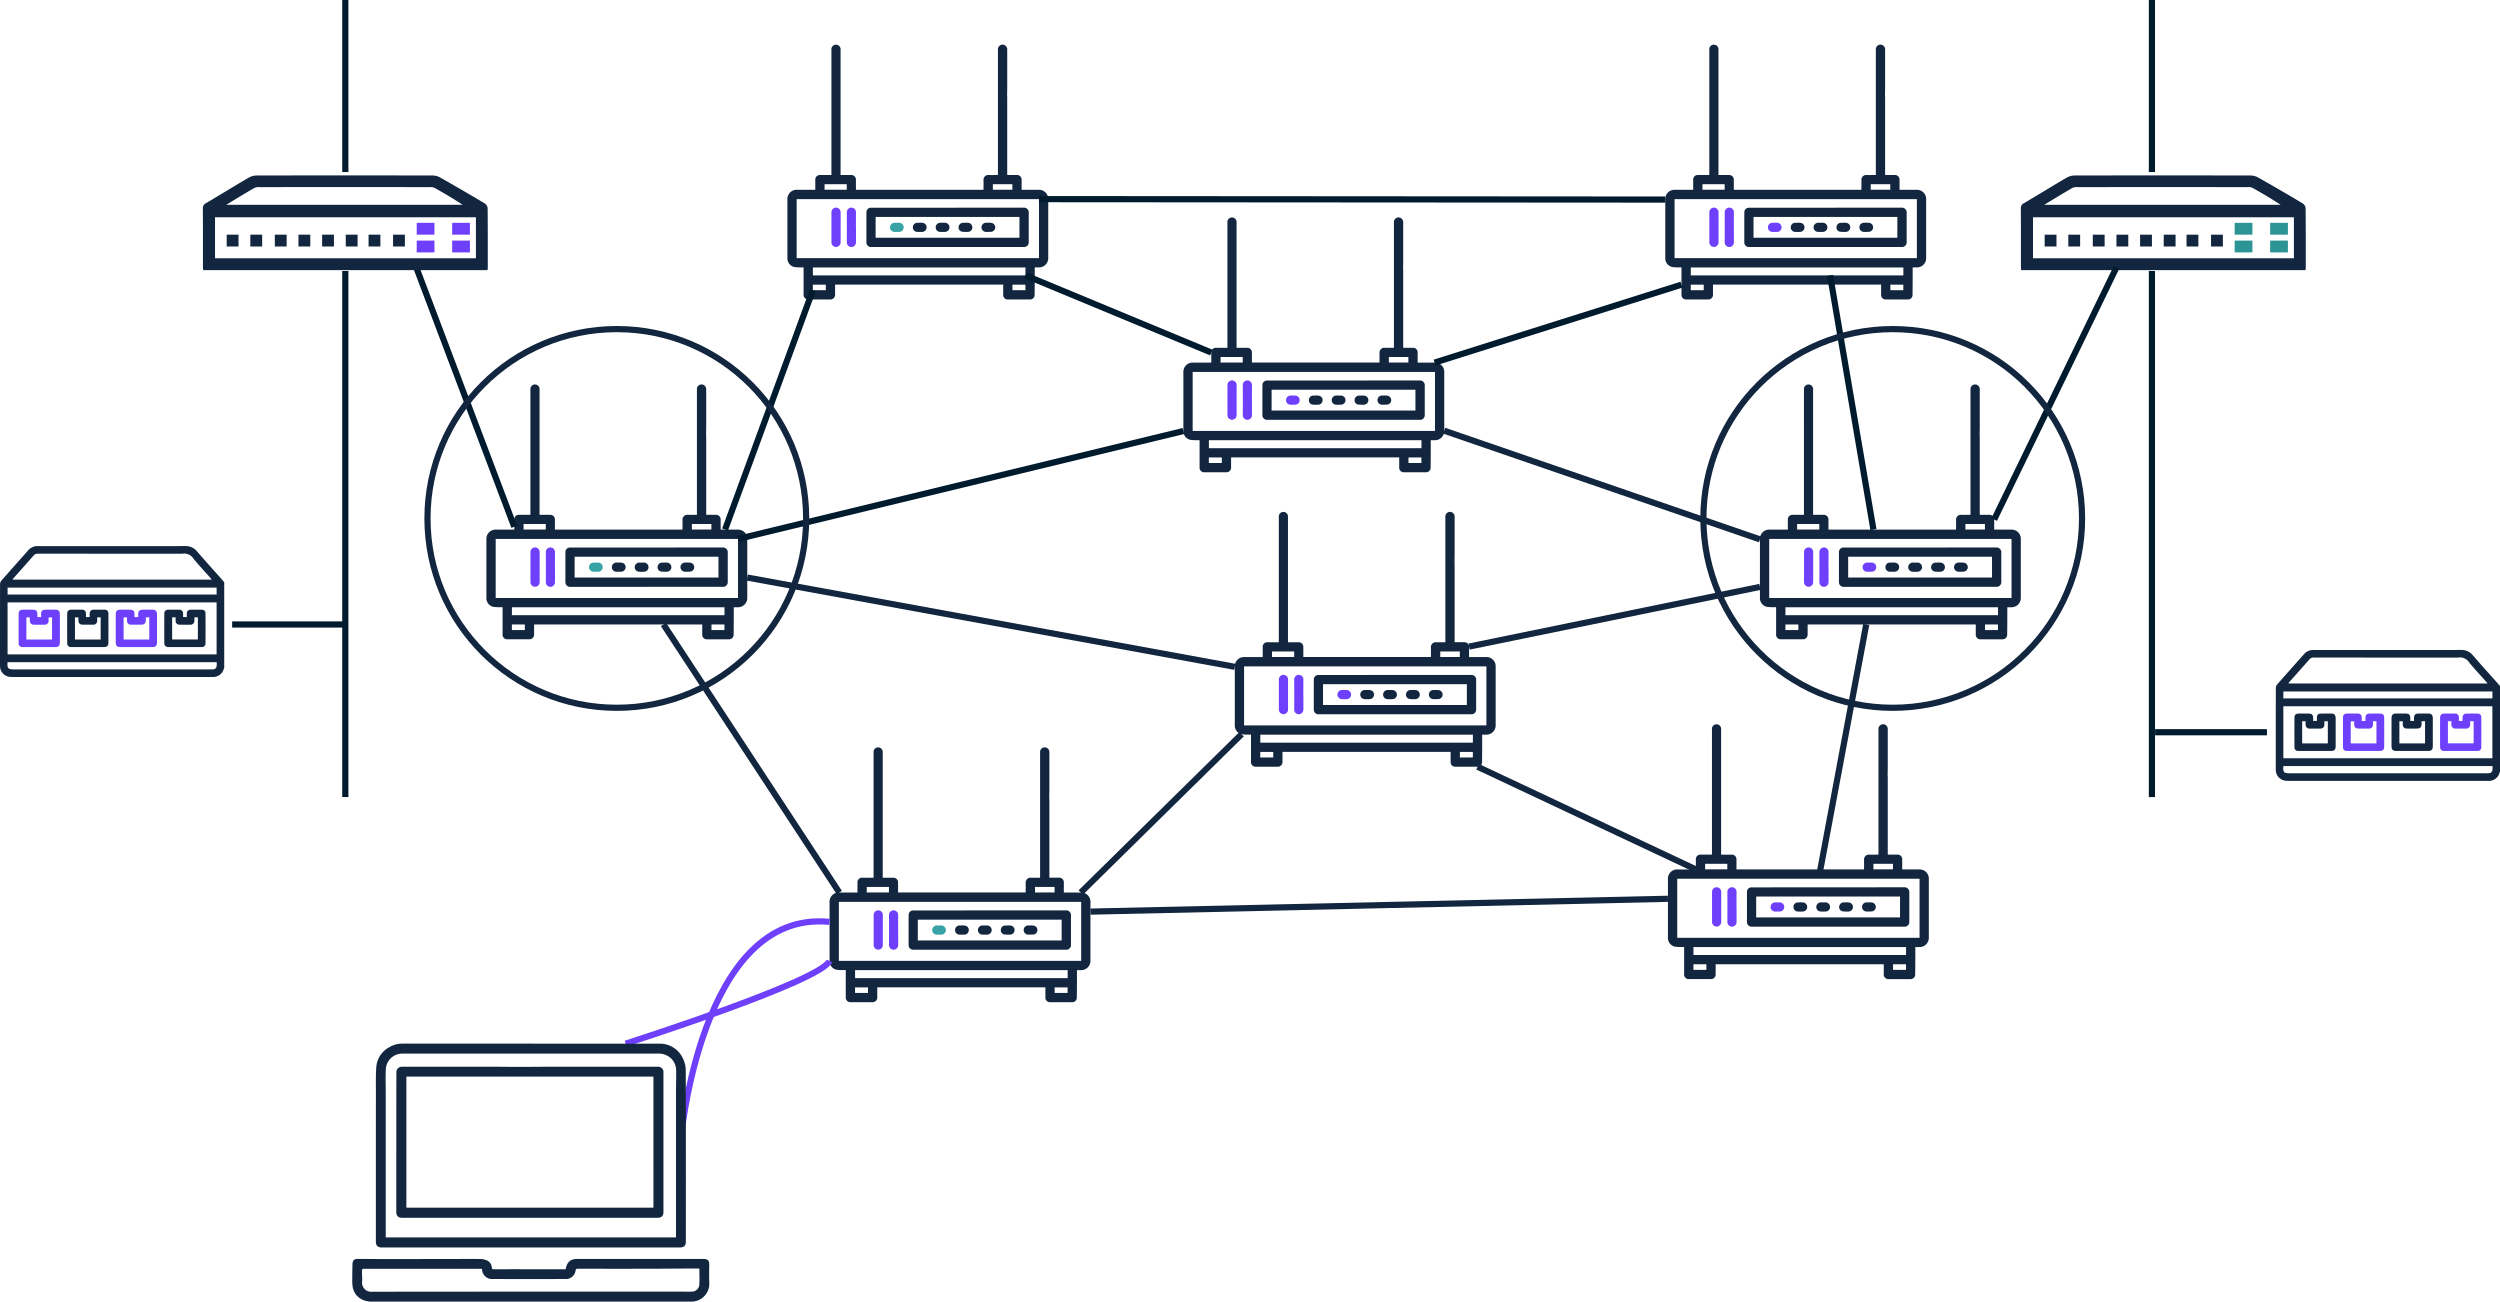 <svg xmlns="http://www.w3.org/2000/svg" width="808.854" height="421.135" viewBox="0 0 808.854 421.135">
  <g id="Grupo_54406" data-name="Grupo 54406" transform="translate(557.967 -912.562)">
    <g id="Group_54360" data-name="Group 54360" transform="translate(-289.576 1154.357)">
      <path id="Path_116867" data-name="Path 116867" d="M-392.816,1039.419h3.107a1.473,1.473,0,0,1,1.539,1.41.714.714,0,0,1,0,.108c.011.977,0,1.953,0,2.933v.343h5.482a2.979,2.979,0,0,1,3.129,2.824,2.581,2.581,0,0,1,0,.294v18.923a2.983,2.983,0,0,1-2.9,3.07c-.057,0-.111,0-.166,0h-1.3v3.806q-.017,2.544-.043,5.088a1.464,1.464,0,0,1-1.445,1.482h-7.2a1.463,1.463,0,0,1-1.519-1.4c0-.046,0-.091,0-.14v-3.27h-54.384c0,.117-.014.219-.014.322v2.873a1.5,1.5,0,0,1-1.391,1.607,1.4,1.4,0,0,1-.217,0h-6.987a1.484,1.484,0,0,1-1.6-1.348,1.6,1.6,0,0,1,0-.234v-8.8h-.805a13.052,13.052,0,0,1-2.236-.123,2.857,2.857,0,0,1-2.2-2.835v-18.977a2.988,2.988,0,0,1,2.8-3.161,3.4,3.4,0,0,1,.346,0h5.882v-3.252a1.47,1.47,0,0,1,1.391-1.542,1.355,1.355,0,0,1,.154,0h3.672V998.832a1.47,1.47,0,0,1,1.356-1.573,1.489,1.489,0,0,1,1.6,1.362l0,.083c.014.377,0,.751,0,1.125v39.6h3.435a1.478,1.478,0,0,1,1.53,1.422.687.687,0,0,1,0,.109v3.243h41.269c0-.105.014-.211.014-.317,0-.917.02-1.833,0-2.752a1.575,1.575,0,0,1,1.422-1.713,1.809,1.809,0,0,1,.277,0c.954.046,1.913,0,2.87,0a.445.445,0,0,0,.1-.023V998.835a1.5,1.5,0,0,1,1.41-1.591,1.547,1.547,0,0,1,.591.083,1.569,1.569,0,0,1,1,1.591v12.05c0,.865-.029,1.73-.037,2.593,0,.277.037.551.037.828v24.719Zm-68.141,26.912h78.4v-19.1h-78.4Zm74.029,3h-68.781v2.575h68.781Zm-65.006-26.926v1.785h7.181v-1.785Zm60.768,0h-6.316v1.785h6.316Zm-64.552,34.3h4.192v-1.8h-4.192Zm68.769-1.8h-4.186v1.8h4.186Z" transform="translate(463.972 -997.242)" fill="#12263f"/>
      <path id="Path_116876" data-name="Path 116876" d="M-428.765,1028.459h-24.6a1.5,1.5,0,0,1-1.6-1.111,1.62,1.62,0,0,1-.046-.437v-8.169c0-.58.009-1.159.02-1.742a1.442,1.442,0,0,1,1.3-1.248l46.466-.029h3.01a1.557,1.557,0,0,1,1.733,1.356,1.56,1.56,0,0,1,0,.383v9.294a1.526,1.526,0,0,1-1.328,1.7,1.551,1.551,0,0,1-.366,0h-24.568Zm23.271-9.734h-46.54v6.73h46.54Z" transform="translate(480.59 -962.974)" fill="#12263f"/>
      <path id="Path_116877" data-name="Path 116877" d="M-454.263,1022.088v4.791a1.515,1.515,0,0,1-1.445,1.579h-.051a1.494,1.494,0,0,1-1.476-1.508l0-.051c0-1.393.017-2.784.017-4.174,0-1.813-.014-3.63-.017-5.443a1.488,1.488,0,0,1,1.4-1.568,1.49,1.49,0,0,1,1.565,1.405,1.765,1.765,0,0,1,0,.177c0,1.2-.014,2.4-.02,3.6v1.182Z" transform="translate(476.472 -962.973)" fill="#6e40fc"/>
      <path id="Path_116878" data-name="Path 116878" d="M-456.007,1022.093v4.82a1.479,1.479,0,0,1-1.445,1.519,1.486,1.486,0,0,1-1.522-1.448h0v-9.734a1.485,1.485,0,0,1,1.43-1.539,1.484,1.484,0,0,1,1.539,1.428v.1C-455.992,1018.858-456.007,1020.475-456.007,1022.093Z" transform="translate(473.244 -962.976)" fill="#6e40fc"/>
      <path id="Path_116880" data-name="Path 116880" d="M-447.5,1017.412a7.267,7.267,0,0,1,1.168.123,1.438,1.438,0,0,1,1.022,1.565,1.465,1.465,0,0,1-1.376,1.311c-.571.023-1.142.026-1.713,0a1.447,1.447,0,0,1-1.348-1.536v0a1.463,1.463,0,0,1,1.419-1.419h.828Z" transform="translate(490.359 -959.82)" fill="#12263f"/>
      <path id="Path_116881" data-name="Path 116881" d="M-442.317,1017.417a7.241,7.241,0,0,1,1.114.089,1.459,1.459,0,0,1,1.091,1.582,1.475,1.475,0,0,1-1.4,1.317,10.977,10.977,0,0,1-1.936-.066,1.389,1.389,0,0,1-1.1-1.607,1.474,1.474,0,0,1,1.428-1.279h.8Z" transform="translate(499.967 -959.81)" fill="#12263f"/>
      <path id="Path_116882" data-name="Path 116882" d="M-450.129,1020.4c-.266,0-.534.011-.8,0a1.487,1.487,0,0,1-1.411-1.559,1.488,1.488,0,0,1,1.482-1.41h1.448a1.483,1.483,0,0,1,1.488,1.479,1.485,1.485,0,0,1-1.41,1.488c-.266.014-.537,0-.8,0Z" transform="translate(485.558 -959.794)" fill="#37a3a5"/>
      <path id="Path_116883" data-name="Path 116883" d="M-444.914,1017.427h.74a1.485,1.485,0,0,1,1.473,1.4,1.467,1.467,0,0,1-1.319,1.545,12.6,12.6,0,0,1-1.859,0,1.454,1.454,0,0,1-1.279-1.519,1.484,1.484,0,0,1,1.419-1.428h.828Z" transform="translate(495.163 -959.792)" fill="#12263f"/>
      <path id="Path_116884" data-name="Path 116884" d="M-439.762,1017.417a7.67,7.67,0,0,1,1.142.091,1.474,1.474,0,0,1,1.091,1.428,1.459,1.459,0,0,1-1.393,1.442c-.534.023-1.059.037-1.588.026a1.485,1.485,0,0,1-1.465-1.5,1.485,1.485,0,0,1,1.5-1.465h.714Z" transform="translate(504.785 -959.81)" fill="#12263f"/>
    </g>
    <g id="Group_54360-2" data-name="Group 54360" transform="translate(-158.471 1078.173)">
      <path id="Path_116867-2" data-name="Path 116867" d="M-346.9,1012.737h3.107a1.479,1.479,0,0,1,1.539,1.411v.109c.011.976,0,1.953,0,2.932v.342h5.479a2.983,2.983,0,0,1,3.132,2.824c0,.1,0,.2,0,.294v18.922a2.985,2.985,0,0,1-2.9,3.07,1.45,1.45,0,0,1-.163,0h-1.3v3.806q-.013,2.544-.04,5.088a1.466,1.466,0,0,1-1.445,1.482H-346.7a1.459,1.459,0,0,1-1.516-1.4,1.091,1.091,0,0,1,0-.137v-3.272H-402.6c0,.117-.014.22-.014.323v2.873a1.507,1.507,0,0,1-1.393,1.608,1.335,1.335,0,0,1-.214,0h-6.987a1.48,1.48,0,0,1-1.6-1.348,1.617,1.617,0,0,1,0-.234v-8.8h-.805a12.981,12.981,0,0,1-2.233-.123,2.858,2.858,0,0,1-2.2-2.836v-18.977a2.987,2.987,0,0,1,2.8-3.161c.114-.006.231-.006.346,0h5.882v-3.252a1.473,1.473,0,0,1,1.39-1.542,1.415,1.415,0,0,1,.154,0h3.672V972.151a1.468,1.468,0,0,1,1.356-1.573,1.486,1.486,0,0,1,1.6,1.362l.006.083c.011.377,0,.751,0,1.125v39.6h3.435a1.48,1.48,0,0,1,1.531,1.425.656.656,0,0,1,0,.106v3.244h41.269c0-.106.014-.211.014-.317,0-.917.02-1.833,0-2.753a1.575,1.575,0,0,1,1.422-1.713,1.522,1.522,0,0,1,.277,0c.954.043,1.913,0,2.87,0a.552.552,0,0,0,.1-.026V972.154a1.5,1.5,0,0,1,1.411-1.591,1.555,1.555,0,0,1,.594.083,1.569,1.569,0,0,1,1,1.591v12.052c0,.863-.031,1.727-.037,2.59,0,.277.034.554.034.828v24.719Zm-68.144,26.912h78.4v-19.1h-78.4Zm74.029,3h-68.778v2.579h68.778Zm-65-26.926v1.785h7.181v-1.785Zm60.768,0h-6.316v1.785h6.316Zm-64.554,34.3h4.194v-1.8h-4.194Zm68.772-1.8h-4.189v1.8h4.189Z" transform="translate(418.057 -970.561)" fill="#12263f"/>
      <path id="Path_116876-2" data-name="Path 116876" d="M-382.848,1001.776h-24.6a1.5,1.5,0,0,1-1.608-1.111,1.73,1.73,0,0,1-.046-.437v-8.169c0-.58.009-1.159.023-1.739a1.443,1.443,0,0,1,1.3-1.251l46.466-.026h3.009a1.551,1.551,0,0,1,1.73,1.354,1.438,1.438,0,0,1,0,.382v9.294a1.527,1.527,0,0,1-1.328,1.7,1.578,1.578,0,0,1-.366,0h-24.568Zm23.268-9.734h-46.537v6.73h46.537Z" transform="translate(434.673 -936.291)" fill="#12263f"/>
      <path id="Path_116877-2" data-name="Path 116877" d="M-408.348,995.406v4.792a1.513,1.513,0,0,1-1.445,1.579h-.051a1.492,1.492,0,0,1-1.476-1.508l0-.052c0-1.391.017-2.781.017-4.172,0-1.816-.014-3.629-.017-5.445a1.486,1.486,0,0,1,1.4-1.568,1.49,1.49,0,0,1,1.568,1.4,1.224,1.224,0,0,1,0,.177c0,1.2-.014,2.4-.02,3.607V995.4Z" transform="translate(430.556 -936.292)" fill="#6e40fc"/>
      <path id="Path_116878-2" data-name="Path 116878" d="M-410.092,995.412v4.82a1.483,1.483,0,0,1-1.448,1.519,1.481,1.481,0,0,1-1.519-1.445h0V990.57a1.484,1.484,0,0,1,1.428-1.539,1.486,1.486,0,0,1,1.542,1.428v.1C-410.077,992.177-410.092,993.793-410.092,995.412Z" transform="translate(427.329 -936.295)" fill="#6e40fc"/>
      <path id="Path_116880-2" data-name="Path 116880" d="M-401.585,990.732a7.249,7.249,0,0,1,1.165.12,1.443,1.443,0,0,1,1.025,1.565,1.468,1.468,0,0,1-1.379,1.311c-.568.026-1.142.026-1.71,0a1.445,1.445,0,0,1-1.348-1.536v0a1.464,1.464,0,0,1,1.419-1.419h.825Z" transform="translate(444.444 -933.137)" fill="#12263f"/>
      <path id="Path_116881-2" data-name="Path 116881" d="M-396.4,990.736a7.221,7.221,0,0,1,1.111.089,1.463,1.463,0,0,1,1.094,1.582,1.474,1.474,0,0,1-1.4,1.316,10.691,10.691,0,0,1-1.939-.066,1.393,1.393,0,0,1-1.1-1.607,1.477,1.477,0,0,1,1.431-1.279h.8Z" transform="translate(454.05 -933.129)" fill="#12263f"/>
      <path id="Path_116882-2" data-name="Path 116882" d="M-404.214,993.715c-.266,0-.537.011-.8,0a1.484,1.484,0,0,1-1.408-1.556,1.488,1.488,0,0,1,1.482-1.413h1.448A1.485,1.485,0,0,1-402,992.224a1.485,1.485,0,0,1-1.413,1.488c-.266.014-.534,0-.8,0Z" transform="translate(439.643 -933.112)" fill="#6e40fc"/>
      <path id="Path_116883-2" data-name="Path 116883" d="M-399,990.746h.74a1.493,1.493,0,0,1,1.473,1.4,1.467,1.467,0,0,1-1.322,1.545,12.592,12.592,0,0,1-1.856,0,1.452,1.452,0,0,1-1.279-1.519,1.486,1.486,0,0,1,1.419-1.428H-399Z" transform="translate(449.248 -933.111)" fill="#12263f"/>
      <path id="Path_116884-2" data-name="Path 116884" d="M-393.847,990.736a7.635,7.635,0,0,1,1.142.092,1.473,1.473,0,0,1,1.091,1.428,1.459,1.459,0,0,1-1.393,1.442c-.537.023-1.059.037-1.588.026a1.484,1.484,0,0,1-1.465-1.5,1.483,1.483,0,0,1,1.5-1.465h.714Z" transform="translate(458.87 -933.129)" fill="#12263f"/>
    </g>
    <g id="Group_54360-3" data-name="Group 54360" transform="translate(-175.106 982.906)">
      <path id="Path_116867-3" data-name="Path 116867" d="M-352.727,979.374h3.107a1.477,1.477,0,0,1,1.539,1.411v.111c.011.974,0,1.951,0,2.93v.343h5.479a2.984,2.984,0,0,1,3.132,2.824,2.516,2.516,0,0,1,0,.294v18.923a2.983,2.983,0,0,1-2.9,3.069,1.508,1.508,0,0,1-.163,0h-1.3v3.806q-.013,2.544-.04,5.089a1.464,1.464,0,0,1-1.445,1.482h-7.207a1.46,1.46,0,0,1-1.516-1.4,1.127,1.127,0,0,1,0-.137v-3.272h-54.381c0,.117-.014.22-.014.323v2.872a1.505,1.505,0,0,1-1.393,1.608,1.334,1.334,0,0,1-.214,0h-6.987a1.481,1.481,0,0,1-1.6-1.348,1.6,1.6,0,0,1,0-.234v-8.8h-.805a12.992,12.992,0,0,1-2.233-.122,2.858,2.858,0,0,1-2.2-2.835V987.329a2.989,2.989,0,0,1,2.8-3.161c.114-.006.231-.006.345,0h5.882v-3.252a1.472,1.472,0,0,1,1.391-1.542c.051,0,.1,0,.154,0h3.672V938.787a1.47,1.47,0,0,1,1.356-1.573,1.485,1.485,0,0,1,1.6,1.362l.006.083c.011.377,0,.751,0,1.125v39.6h3.435A1.478,1.478,0,0,1-401.7,980.8a.65.65,0,0,1,0,.106v3.244h41.269c0-.106.014-.211.014-.317,0-.917.02-1.833,0-2.753A1.575,1.575,0,0,1-359,979.371a1.5,1.5,0,0,1,.277,0c.954.043,1.913,0,2.87,0a.674.674,0,0,0,.1-.026V938.79a1.5,1.5,0,0,1,1.408-1.591,1.548,1.548,0,0,1,.594.083,1.57,1.57,0,0,1,1,1.593v12.05c0,.862-.031,1.727-.037,2.59,0,.277.034.554.034.828v24.719Zm-68.141,26.912h78.4v-19.1h-78.4Zm74.026,3H-415.62v2.578h68.778Zm-65-26.926v1.785h7.181V982.36Zm60.768,0h-6.316v1.785h6.316Zm-64.555,34.3h4.195v-1.8h-4.195Zm68.772-1.8h-4.189v1.8h4.189Z" transform="translate(423.883 -937.197)" fill="#12263f"/>
      <path id="Path_116876-3" data-name="Path 116876" d="M-388.674,968.412h-24.6a1.5,1.5,0,0,1-1.6-1.111,1.605,1.605,0,0,1-.048-.437V958.7q0-.87.023-1.739a1.442,1.442,0,0,1,1.3-1.251l46.466-.026h3.01a1.552,1.552,0,0,1,1.73,1.354,1.43,1.43,0,0,1,0,.383v9.294a1.527,1.527,0,0,1-1.328,1.7,1.709,1.709,0,0,1-.366,0h-24.568Zm23.268-9.734h-46.537v6.733h46.537Z" transform="translate(440.499 -902.927)" fill="#12263f"/>
      <path id="Path_116877-3" data-name="Path 116877" d="M-414.174,962.041v4.794a1.512,1.512,0,0,1-1.445,1.576h-.051a1.492,1.492,0,0,1-1.476-1.507l0-.052c0-1.39.017-2.781.017-4.172,0-1.816-.014-3.629-.017-5.445a1.483,1.483,0,0,1,1.4-1.565,1.486,1.486,0,0,1,1.568,1.4,1.239,1.239,0,0,1,0,.177c0,1.2-.014,2.4-.017,3.606v1.182Z" transform="translate(436.382 -902.926)" fill="#6e40fc"/>
      <path id="Path_116878-3" data-name="Path 116878" d="M-415.918,962.049v4.82a1.483,1.483,0,0,1-1.445,1.519,1.483,1.483,0,0,1-1.522-1.445h0v-9.737a1.484,1.484,0,0,1,1.428-1.539,1.487,1.487,0,0,1,1.542,1.428v.1C-415.9,958.813-415.918,960.432-415.918,962.049Z" transform="translate(433.155 -902.931)" fill="#6e40fc"/>
      <path id="Path_116880-3" data-name="Path 116880" d="M-407.411,957.368a7.208,7.208,0,0,1,1.165.12,1.443,1.443,0,0,1,1.025,1.565,1.468,1.468,0,0,1-1.376,1.31q-.856.039-1.713,0a1.445,1.445,0,0,1-1.348-1.536v0a1.464,1.464,0,0,1,1.419-1.419h.825Z" transform="translate(450.27 -899.773)" fill="#12263f"/>
      <path id="Path_116881-3" data-name="Path 116881" d="M-402.226,957.372a7.242,7.242,0,0,1,1.114.089,1.461,1.461,0,0,1,1.091,1.582,1.475,1.475,0,0,1-1.4,1.317,10.768,10.768,0,0,1-1.939-.066,1.394,1.394,0,0,1-1.1-1.608,1.478,1.478,0,0,1,1.431-1.279h.8Z" transform="translate(459.876 -899.765)" fill="#12263f"/>
      <path id="Path_116882-3" data-name="Path 116882" d="M-410.04,960.351c-.265,0-.537.011-.8,0a1.485,1.485,0,0,1-1.411-1.556,1.488,1.488,0,0,1,1.482-1.414h1.448a1.485,1.485,0,0,1,1.488,1.479,1.485,1.485,0,0,1-1.41,1.488c-.268.015-.537,0-.8,0Z" transform="translate(445.469 -899.748)" fill="#6e40fc"/>
      <path id="Path_116883-3" data-name="Path 116883" d="M-404.825,957.382h.74a1.491,1.491,0,0,1,1.473,1.4,1.467,1.467,0,0,1-1.319,1.545,12.631,12.631,0,0,1-1.859,0,1.452,1.452,0,0,1-1.279-1.519,1.486,1.486,0,0,1,1.419-1.428h.825Z" transform="translate(455.074 -899.747)" fill="#12263f"/>
      <path id="Path_116884-3" data-name="Path 116884" d="M-399.673,957.372a7.617,7.617,0,0,1,1.142.091,1.473,1.473,0,0,1,1.091,1.428,1.459,1.459,0,0,1-1.393,1.442c-.537.026-1.059.037-1.588.026a1.484,1.484,0,0,1-1.465-1.5,1.483,1.483,0,0,1,1.5-1.465h.714Z" transform="translate(464.696 -899.765)" fill="#12263f"/>
    </g>
    <g id="Group_54360-4" data-name="Group 54360" transform="translate(-303.227 927)">
      <path id="Path_116867-4" data-name="Path 116867" d="M-397.6,959.795h3.107a1.477,1.477,0,0,1,1.539,1.411v.111c.011.977,0,1.953,0,2.93v.343h5.479a2.984,2.984,0,0,1,3.132,2.824,2.512,2.512,0,0,1,0,.294v18.923a2.984,2.984,0,0,1-2.9,3.07q-.082,0-.163,0h-1.3v3.806q-.013,2.544-.04,5.088a1.463,1.463,0,0,1-1.445,1.482H-397.4a1.458,1.458,0,0,1-1.516-1.4,1.091,1.091,0,0,1,0-.137v-3.272h-54.381c0,.117-.014.22-.014.323v2.872a1.505,1.505,0,0,1-1.393,1.608,1.426,1.426,0,0,1-.214,0H-461.9a1.482,1.482,0,0,1-1.6-1.348,1.574,1.574,0,0,1,0-.234v-8.8h-.805a12.968,12.968,0,0,1-2.233-.123,2.858,2.858,0,0,1-2.2-2.835V967.75a2.989,2.989,0,0,1,2.8-3.161,3.4,3.4,0,0,1,.346,0h5.882v-3.252a1.468,1.468,0,0,1,1.391-1.539,1.353,1.353,0,0,1,.154,0h3.672V919.208a1.47,1.47,0,0,1,1.356-1.573,1.485,1.485,0,0,1,1.6,1.362l.006.086c.011.374,0,.748,0,1.122v39.6h3.435a1.478,1.478,0,0,1,1.531,1.425.684.684,0,0,1,0,.105v3.244H-405.3c0-.106.014-.211.014-.314,0-.919.02-1.836,0-2.753a1.578,1.578,0,0,1,1.422-1.716,1.5,1.5,0,0,1,.277,0c.954.043,1.913,0,2.87,0,.034-.006.069-.014.1-.023V919.211a1.5,1.5,0,0,1,1.408-1.59,1.5,1.5,0,0,1,.594.085,1.564,1.564,0,0,1,1,1.59v12.05c0,.862-.031,1.728-.037,2.592,0,.274.034.551.034.825v24.719Zm-68.141,26.912h78.4v-19.1h-78.4Zm74.026,3H-460.49v2.578h68.778Zm-65-26.926v1.785h7.181v-1.785Zm60.768,0h-6.316v1.785h6.316Zm-64.554,34.3h4.195v-1.8H-460.5Zm68.772-1.8h-4.189v1.8h4.189Z" transform="translate(468.753 -917.618)" fill="#12263f"/>
      <path id="Path_116876-4" data-name="Path 116876" d="M-433.544,948.833h-24.6a1.5,1.5,0,0,1-1.6-1.111,1.6,1.6,0,0,1-.049-.437v-8.169q0-.869.023-1.739a1.443,1.443,0,0,1,1.3-1.251l46.466-.026H-409a1.553,1.553,0,0,1,1.73,1.354,1.428,1.428,0,0,1,0,.382v9.294a1.525,1.525,0,0,1-1.328,1.7,1.576,1.576,0,0,1-.365,0h-24.568Zm23.268-9.734h-46.537v6.733h46.537Z" transform="translate(485.37 -883.348)" fill="#12263f"/>
      <path id="Path_116877-4" data-name="Path 116877" d="M-459.044,942.462v4.794a1.513,1.513,0,0,1-1.445,1.576h-.051a1.491,1.491,0,0,1-1.476-1.508l0-.052c0-1.391.017-2.781.017-4.172,0-1.816-.014-3.629-.017-5.445a1.483,1.483,0,0,1,1.4-1.565,1.486,1.486,0,0,1,1.568,1.4,1.2,1.2,0,0,1,0,.174c0,1.2-.014,2.4-.02,3.606v1.182Z" transform="translate(481.253 -883.348)" fill="#6e40fc"/>
      <path id="Path_116878-4" data-name="Path 116878" d="M-460.788,942.47v4.82a1.483,1.483,0,0,1-1.445,1.519,1.482,1.482,0,0,1-1.522-1.445h0v-9.737a1.484,1.484,0,0,1,1.428-1.539,1.487,1.487,0,0,1,1.542,1.428v.1C-460.773,939.234-460.788,940.853-460.788,942.47Z" transform="translate(478.025 -883.352)" fill="#6e40fc"/>
      <path id="Path_116880-4" data-name="Path 116880" d="M-452.281,937.789a7.262,7.262,0,0,1,1.165.12,1.446,1.446,0,0,1,1.025,1.568,1.467,1.467,0,0,1-1.376,1.308q-.856.038-1.713,0a1.445,1.445,0,0,1-1.348-1.536v0a1.459,1.459,0,0,1,1.419-1.416h.825Z" transform="translate(495.14 -880.194)" fill="#12263f"/>
      <path id="Path_116881-4" data-name="Path 116881" d="M-447.1,937.793a7.244,7.244,0,0,1,1.114.091,1.456,1.456,0,0,1,1.091,1.579,1.474,1.474,0,0,1-1.4,1.316,10.724,10.724,0,0,1-1.939-.066,1.393,1.393,0,0,1-1.1-1.607,1.477,1.477,0,0,1,1.431-1.279h.8Z" transform="translate(504.746 -880.186)" fill="#12263f"/>
      <path id="Path_116882-4" data-name="Path 116882" d="M-454.91,940.77c-.266,0-.537.011-.8,0a1.485,1.485,0,0,1-1.411-1.556,1.484,1.484,0,0,1,1.482-1.411h1.448a1.483,1.483,0,0,1,1.488,1.479,1.484,1.484,0,0,1-1.41,1.485c-.268.014-.537,0-.8,0Z" transform="translate(490.339 -880.168)" fill="#37a3a5"/>
      <path id="Path_116883-4" data-name="Path 116883" d="M-449.7,937.8h.74a1.491,1.491,0,0,1,1.473,1.4,1.471,1.471,0,0,1-1.319,1.548,13.419,13.419,0,0,1-1.859,0,1.455,1.455,0,0,1-1.279-1.519,1.486,1.486,0,0,1,1.419-1.43h.825Z" transform="translate(499.944 -880.168)" fill="#12263f"/>
      <path id="Path_116884-4" data-name="Path 116884" d="M-444.543,937.793a7.991,7.991,0,0,1,1.142.091,1.473,1.473,0,0,1,1.091,1.428,1.459,1.459,0,0,1-1.393,1.442c-.537.026-1.059.037-1.588.026a1.483,1.483,0,0,1-1.465-1.5,1.485,1.485,0,0,1,1.5-1.465h.714Z" transform="translate(509.566 -880.186)" fill="#12263f"/>
    </g>
    <g id="Group_54360-5" data-name="Group 54360" transform="translate(-400.61 1036.944)">
      <path id="Path_116867-5" data-name="Path 116867" d="M-431.7,998.3h3.107a1.474,1.474,0,0,1,1.539,1.411.68.68,0,0,1,0,.108c.011.977,0,1.953,0,2.933v.343h5.482a2.978,2.978,0,0,1,3.129,2.824,2.514,2.514,0,0,1,0,.294v18.923a2.983,2.983,0,0,1-2.9,3.069,1.562,1.562,0,0,1-.166,0h-1.3v3.806c-.011,1.7-.023,3.392-.043,5.088a1.464,1.464,0,0,1-1.445,1.482h-7.2a1.463,1.463,0,0,1-1.519-1.4c0-.046,0-.091,0-.14v-3.27H-487.4c0,.117-.014.22-.014.323v2.872a1.5,1.5,0,0,1-1.391,1.608,1.4,1.4,0,0,1-.217,0h-6.987a1.482,1.482,0,0,1-1.6-1.348,1.6,1.6,0,0,1,0-.234v-8.8h-.805a12.989,12.989,0,0,1-2.233-.123,2.857,2.857,0,0,1-2.2-2.835v-18.977a2.991,2.991,0,0,1,2.8-3.161c.114-.006.228-.006.345,0h5.882v-3.252a1.467,1.467,0,0,1,1.391-1.542,1.422,1.422,0,0,1,.151,0h3.672V957.712a1.471,1.471,0,0,1,1.359-1.573,1.487,1.487,0,0,1,1.6,1.362l0,.083c.014.377,0,.751,0,1.125v39.6h3.435a1.482,1.482,0,0,1,1.533,1.422v3.352h41.269c0-.106.014-.212.014-.317,0-.917.017-1.833,0-2.753a1.571,1.571,0,0,1,1.419-1.713,1.768,1.768,0,0,1,.277,0c.954.046,1.913,0,2.87,0a.438.438,0,0,0,.1-.023V957.715a1.5,1.5,0,0,1,1.41-1.59,1.546,1.546,0,0,1,.591.083,1.562,1.562,0,0,1,1,1.591v12.053c0,.862-.029,1.727-.037,2.59,0,.277.037.554.037.828v24.719Zm-68.141,26.912h78.4v-19.1h-78.4Zm74.029,3h-68.78v2.575h68.78Zm-65.005-26.926v1.785h7.181v-1.785Zm60.768,0h-6.316v1.785h6.316Zm-64.552,34.3h4.192v-1.8H-494.6Zm68.772-1.8h-4.189v1.8h4.189Z" transform="translate(502.858 -956.122)" fill="#12263f"/>
      <path id="Path_116876-5" data-name="Path 116876" d="M-467.651,987.339h-24.6a1.5,1.5,0,0,1-1.608-1.111,1.742,1.742,0,0,1-.046-.437v-8.169c0-.58.009-1.159.02-1.742a1.442,1.442,0,0,1,1.3-1.248l46.466-.029h3.01a1.557,1.557,0,0,1,1.733,1.356,1.714,1.714,0,0,1,0,.383v9.294a1.53,1.53,0,0,1-1.328,1.7,1.576,1.576,0,0,1-.368,0H-467.64Zm23.271-9.734h-46.54v6.73h46.54Z" transform="translate(519.476 -921.854)" fill="#12263f"/>
      <path id="Path_116877-5" data-name="Path 116877" d="M-493.149,980.968v4.791a1.511,1.511,0,0,1-1.445,1.579h-.052a1.49,1.49,0,0,1-1.473-1.508v-.051c0-1.391.017-2.781.017-4.175,0-1.813-.014-3.629-.017-5.442a1.488,1.488,0,0,1,1.4-1.568,1.489,1.489,0,0,1,1.565,1.4c0,.06,0,.117,0,.177,0,1.2-.014,2.4-.02,3.606v1.179Z" transform="translate(515.358 -921.853)" fill="#6e40fc"/>
      <path id="Path_116878-5" data-name="Path 116878" d="M-494.89,980.973v4.82a1.483,1.483,0,0,1-1.448,1.519,1.487,1.487,0,0,1-1.522-1.445h0v-9.737a1.488,1.488,0,0,1,1.43-1.539,1.484,1.484,0,0,1,1.539,1.428.548.548,0,0,1,0,.1C-494.876,977.738-494.89,979.354-494.89,980.973Z" transform="translate(512.13 -921.856)" fill="#6e40fc"/>
      <path id="Path_116880-5" data-name="Path 116880" d="M-486.386,976.293a6.938,6.938,0,0,1,1.168.12,1.443,1.443,0,0,1,1.025,1.565,1.47,1.47,0,0,1-1.379,1.31c-.571.023-1.142.026-1.713,0a1.447,1.447,0,0,1-1.348-1.536v0a1.463,1.463,0,0,1,1.419-1.419h.828Z" transform="translate(529.245 -918.698)" fill="#12263f"/>
      <path id="Path_116881-5" data-name="Path 116881" d="M-481.2,976.3a7.24,7.24,0,0,1,1.114.089A1.459,1.459,0,0,1-479,977.968a1.474,1.474,0,0,1-1.4,1.316,11.012,11.012,0,0,1-1.939-.066,1.391,1.391,0,0,1-1.1-1.608,1.477,1.477,0,0,1,1.428-1.279h.8Z" transform="translate(538.853 -918.69)" fill="#12263f"/>
      <path id="Path_116882-5" data-name="Path 116882" d="M-489.015,979.275c-.265,0-.534.011-.8,0a1.487,1.487,0,0,1-1.411-1.556,1.488,1.488,0,0,1,1.482-1.413h1.448a1.483,1.483,0,0,1,1.488,1.479,1.485,1.485,0,0,1-1.411,1.488c-.265.014-.537,0-.8,0Z" transform="translate(524.444 -918.673)" fill="#37a3a5"/>
      <path id="Path_116883-5" data-name="Path 116883" d="M-483.8,976.307h.74a1.492,1.492,0,0,1,1.476,1.405,1.471,1.471,0,0,1-1.322,1.545,12.665,12.665,0,0,1-1.859,0,1.451,1.451,0,0,1-1.279-1.519,1.486,1.486,0,0,1,1.419-1.428h.828Z" transform="translate(534.049 -918.672)" fill="#12263f"/>
      <path id="Path_116884-5" data-name="Path 116884" d="M-478.65,976.3a7.688,7.688,0,0,1,1.145.091,1.477,1.477,0,0,1,1.091,1.428,1.461,1.461,0,0,1-1.4,1.442c-.534.023-1.056.037-1.585.026a1.483,1.483,0,0,1-1.465-1.5,1.481,1.481,0,0,1,1.5-1.465h.714Z" transform="translate(543.672 -918.69)" fill="#12263f"/>
    </g>
    <g id="Group_54360-6" data-name="Group 54360" transform="translate(-19.191 927)">
      <path id="Path_116867-6" data-name="Path 116867" d="M-298.123,959.795h3.107a1.477,1.477,0,0,1,1.539,1.411c0,.037,0,.074,0,.111.011.977,0,1.953,0,2.93v.343h5.482a2.983,2.983,0,0,1,3.129,2.824,2.526,2.526,0,0,1,0,.294v18.923a2.984,2.984,0,0,1-2.9,3.07q-.081,0-.163,0h-1.3v3.806q-.013,2.544-.04,5.088a1.462,1.462,0,0,1-1.445,1.482h-7.207a1.458,1.458,0,0,1-1.516-1.4c0-.046,0-.091,0-.137v-3.272H-353.82c0,.117-.014.22-.014.323v2.872a1.505,1.505,0,0,1-1.393,1.608,1.427,1.427,0,0,1-.214,0h-6.987a1.482,1.482,0,0,1-1.6-1.348,1.591,1.591,0,0,1,0-.234v-8.8h-.805a12.968,12.968,0,0,1-2.233-.123,2.857,2.857,0,0,1-2.2-2.835V967.75a2.989,2.989,0,0,1,2.8-3.161,3.4,3.4,0,0,1,.345,0h5.882v-3.252a1.468,1.468,0,0,1,1.391-1.539,1.353,1.353,0,0,1,.154,0h3.672V919.208a1.47,1.47,0,0,1,1.356-1.573,1.485,1.485,0,0,1,1.6,1.362l.006.086c.011.374,0,.748,0,1.122v39.6h3.435a1.478,1.478,0,0,1,1.53,1.425.647.647,0,0,1,0,.105v3.244h41.269c0-.106.014-.211.014-.314,0-.919.02-1.836,0-2.753a1.578,1.578,0,0,1,1.422-1.716,1.5,1.5,0,0,1,.277,0c.954.043,1.913,0,2.87,0,.034-.006.069-.014.1-.023V919.211a1.5,1.5,0,0,1,1.41-1.59,1.483,1.483,0,0,1,.591.085,1.564,1.564,0,0,1,1,1.59v12.05c0,.862-.031,1.728-.037,2.592,0,.274.034.551.034.825v24.719Zm-68.141,26.912h78.4v-19.1h-78.4Zm74.026,3h-68.778v2.578h68.778Zm-65-26.926v1.785h7.181v-1.785Zm60.768,0h-6.316v1.785h6.316Zm-64.554,34.3h4.194v-1.8h-4.194Zm68.772-1.8h-4.186v1.8h4.186Z" transform="translate(369.279 -917.618)" fill="#12263f"/>
      <path id="Path_116876-6" data-name="Path 116876" d="M-334.07,948.833h-24.6a1.5,1.5,0,0,1-1.6-1.111,1.725,1.725,0,0,1-.048-.437v-8.169q0-.869.023-1.739a1.443,1.443,0,0,1,1.3-1.251l46.466-.026h3.01a1.552,1.552,0,0,1,1.73,1.354,1.425,1.425,0,0,1,0,.382v9.294a1.525,1.525,0,0,1-1.328,1.7,1.577,1.577,0,0,1-.366,0h-24.568ZM-310.8,939.1h-46.537v6.733H-310.8Z" transform="translate(385.895 -883.348)" fill="#12263f"/>
      <path id="Path_116877-6" data-name="Path 116877" d="M-359.57,942.462v4.794a1.512,1.512,0,0,1-1.445,1.576h-.051a1.491,1.491,0,0,1-1.476-1.508l0-.052c0-1.391.017-2.781.017-4.172,0-1.816-.014-3.629-.017-5.445a1.483,1.483,0,0,1,1.4-1.565,1.486,1.486,0,0,1,1.568,1.4,1.162,1.162,0,0,1,0,.174c0,1.2-.014,2.4-.017,3.606v1.182Z" transform="translate(381.779 -883.348)" fill="#6e40fc"/>
      <path id="Path_116878-6" data-name="Path 116878" d="M-361.314,942.47v4.82a1.481,1.481,0,0,1-1.445,1.519,1.482,1.482,0,0,1-1.522-1.445h0v-9.737a1.484,1.484,0,0,1,1.428-1.539,1.487,1.487,0,0,1,1.542,1.428v.1C-361.3,939.234-361.314,940.853-361.314,942.47Z" transform="translate(378.551 -883.352)" fill="#6e40fc"/>
      <path id="Path_116880-6" data-name="Path 116880" d="M-352.807,937.789a7.263,7.263,0,0,1,1.165.12,1.446,1.446,0,0,1,1.025,1.568,1.467,1.467,0,0,1-1.376,1.308q-.856.038-1.713,0a1.445,1.445,0,0,1-1.348-1.536v0a1.459,1.459,0,0,1,1.419-1.416h.828Z" transform="translate(395.666 -880.194)" fill="#12263f"/>
      <path id="Path_116881-6" data-name="Path 116881" d="M-347.622,937.793a7.244,7.244,0,0,1,1.114.091,1.456,1.456,0,0,1,1.091,1.579,1.475,1.475,0,0,1-1.4,1.316,10.733,10.733,0,0,1-1.939-.066,1.393,1.393,0,0,1-1.1-1.607,1.477,1.477,0,0,1,1.431-1.279h.8Z" transform="translate(405.272 -880.186)" fill="#12263f"/>
      <path id="Path_116882-6" data-name="Path 116882" d="M-355.436,940.77c-.266,0-.534.011-.8,0a1.485,1.485,0,0,1-1.411-1.556,1.484,1.484,0,0,1,1.482-1.411h1.448a1.483,1.483,0,0,1,1.488,1.479,1.484,1.484,0,0,1-1.411,1.485c-.268.014-.537,0-.8,0Z" transform="translate(390.865 -880.168)" fill="#6e40fc"/>
      <path id="Path_116883-6" data-name="Path 116883" d="M-350.221,937.8h.74a1.489,1.489,0,0,1,1.473,1.4,1.471,1.471,0,0,1-1.319,1.548,13.419,13.419,0,0,1-1.859,0,1.455,1.455,0,0,1-1.279-1.519,1.486,1.486,0,0,1,1.419-1.43h.825Z" transform="translate(400.47 -880.168)" fill="#12263f"/>
      <path id="Path_116884-6" data-name="Path 116884" d="M-345.069,937.793a7.99,7.99,0,0,1,1.142.091,1.473,1.473,0,0,1,1.091,1.428,1.459,1.459,0,0,1-1.393,1.442c-.537.026-1.059.037-1.588.026a1.483,1.483,0,0,1-1.465-1.5,1.485,1.485,0,0,1,1.5-1.465h.714Z" transform="translate(410.092 -880.186)" fill="#12263f"/>
    </g>
    <g id="Group_54360-7" data-name="Group 54360" transform="translate(11.436 1036.944)">
      <path id="Path_116867-7" data-name="Path 116867" d="M-287.4,998.3h3.11a1.473,1.473,0,0,1,1.536,1.411.666.666,0,0,1,0,.108c.011.977,0,1.953,0,2.933v.343h5.482a2.978,2.978,0,0,1,3.13,2.824,2.555,2.555,0,0,1,0,.294v18.923a2.983,2.983,0,0,1-2.9,3.069,1.562,1.562,0,0,1-.166,0h-1.3v3.806q-.017,2.544-.043,5.088a1.464,1.464,0,0,1-1.445,1.482h-7.2a1.459,1.459,0,0,1-1.516-1.4,1.148,1.148,0,0,1,0-.14v-3.27h-54.384c0,.117-.014.22-.014.323v2.872a1.5,1.5,0,0,1-1.391,1.608,1.363,1.363,0,0,1-.214,0H-351.7a1.483,1.483,0,0,1-1.608-1.348,1.64,1.64,0,0,1,0-.234v-8.8h-.805a12.989,12.989,0,0,1-2.233-.123,2.857,2.857,0,0,1-2.2-2.835v-18.977a2.991,2.991,0,0,1,2.8-3.161c.114-.006.228-.006.346,0h5.882v-3.252a1.467,1.467,0,0,1,1.391-1.542,1.476,1.476,0,0,1,.154,0h3.672V957.712a1.466,1.466,0,0,1,1.356-1.573,1.487,1.487,0,0,1,1.6,1.362l0,.083c.014.377,0,.751,0,1.125v39.6h3.435a1.482,1.482,0,0,1,1.533,1.422v3.352H-295.1c0-.106.014-.212.014-.317,0-.917.017-1.833,0-2.753a1.571,1.571,0,0,1,1.419-1.713,1.768,1.768,0,0,1,.277,0c.957.046,1.913,0,2.87,0a.439.439,0,0,0,.1-.023V957.715a1.5,1.5,0,0,1,1.411-1.59,1.569,1.569,0,0,1,.594.083,1.563,1.563,0,0,1,.994,1.591v12.053c0,.862-.029,1.727-.037,2.59,0,.277.037.554.037.828v24.719Zm-68.141,26.912h78.4v-19.1h-78.4Zm74.028,3h-68.78v2.575h68.78Zm-65.005-26.926v1.785h7.184v-1.785Zm60.768,0h-6.316v1.785h6.316Zm-64.552,34.3h4.192v-1.8H-350.3Zm68.772-1.8h-4.189v1.8h4.189Z" transform="translate(358.553 -956.122)" fill="#12263f"/>
      <path id="Path_116876-7" data-name="Path 116876" d="M-323.346,987.339h-24.6a1.5,1.5,0,0,1-1.608-1.111,1.731,1.731,0,0,1-.046-.437v-8.169c0-.58.009-1.159.02-1.742a1.442,1.442,0,0,1,1.3-1.248l46.466-.029h3.01a1.557,1.557,0,0,1,1.733,1.356,1.722,1.722,0,0,1,0,.383v9.294a1.53,1.53,0,0,1-1.328,1.7,1.576,1.576,0,0,1-.368,0h-24.568Zm23.271-9.734h-46.54v6.73h46.54Z" transform="translate(375.171 -921.854)" fill="#12263f"/>
      <path id="Path_116877-7" data-name="Path 116877" d="M-348.844,980.968v4.791a1.512,1.512,0,0,1-1.445,1.579h-.051a1.49,1.49,0,0,1-1.473-1.508v-.051c0-1.391.017-2.781.017-4.175,0-1.813-.014-3.629-.017-5.442a1.488,1.488,0,0,1,1.4-1.568,1.488,1.488,0,0,1,1.565,1.4c0,.06,0,.117,0,.177,0,1.2-.014,2.4-.02,3.606v1.179Z" transform="translate(371.053 -921.853)" fill="#6e40fc"/>
      <path id="Path_116878-7" data-name="Path 116878" d="M-350.587,980.973v4.82a1.483,1.483,0,0,1-1.448,1.519,1.483,1.483,0,0,1-1.519-1.445h0v-9.737a1.484,1.484,0,0,1,1.428-1.539,1.484,1.484,0,0,1,1.539,1.428.554.554,0,0,1,0,.1C-350.572,977.738-350.587,979.354-350.587,980.973Z" transform="translate(367.827 -921.856)" fill="#6e40fc"/>
      <path id="Path_116880-7" data-name="Path 116880" d="M-342.078,976.293a6.935,6.935,0,0,1,1.165.12,1.443,1.443,0,0,1,1.025,1.565,1.47,1.47,0,0,1-1.379,1.31c-.568.023-1.142.026-1.713,0a1.447,1.447,0,0,1-1.348-1.536l0,0a1.459,1.459,0,0,1,1.419-1.419h.825Z" transform="translate(384.94 -918.698)" fill="#12263f"/>
      <path id="Path_116881-7" data-name="Path 116881" d="M-336.9,976.3a7.243,7.243,0,0,1,1.114.089,1.457,1.457,0,0,1,1.091,1.582,1.474,1.474,0,0,1-1.4,1.316,11.01,11.01,0,0,1-1.939-.066,1.391,1.391,0,0,1-1.1-1.608,1.477,1.477,0,0,1,1.428-1.279h.8Z" transform="translate(394.548 -918.69)" fill="#12263f"/>
      <path id="Path_116882-7" data-name="Path 116882" d="M-344.707,979.275c-.268,0-.537.011-.8,0a1.486,1.486,0,0,1-1.41-1.556,1.488,1.488,0,0,1,1.482-1.413h1.448a1.483,1.483,0,0,1,1.488,1.479,1.485,1.485,0,0,1-1.41,1.488c-.266.014-.537,0-.8,0Z" transform="translate(380.139 -918.673)" fill="#6e40fc"/>
      <path id="Path_116883-7" data-name="Path 116883" d="M-339.5,976.307h.739a1.492,1.492,0,0,1,1.476,1.405,1.471,1.471,0,0,1-1.322,1.545,12.665,12.665,0,0,1-1.859,0,1.451,1.451,0,0,1-1.279-1.519,1.486,1.486,0,0,1,1.419-1.428h.828Z" transform="translate(389.744 -918.672)" fill="#12263f"/>
      <path id="Path_116884-7" data-name="Path 116884" d="M-334.342,976.3a7.649,7.649,0,0,1,1.142.091,1.477,1.477,0,0,1,1.091,1.428,1.461,1.461,0,0,1-1.4,1.442c-.534.023-1.056.037-1.585.026a1.483,1.483,0,0,1-1.465-1.5,1.481,1.481,0,0,1,1.5-1.465h.714Z" transform="translate(399.367 -918.69)" fill="#12263f"/>
    </g>
    <g id="Group_54360-8" data-name="Group 54360" transform="translate(-18.326 1146.887)">
      <path id="Path_116867-8" data-name="Path 116867" d="M-297.82,1036.8h3.107a1.478,1.478,0,0,1,1.539,1.413.687.687,0,0,1,0,.109c.011.977,0,1.953,0,2.932v.343h5.482a2.978,2.978,0,0,1,3.129,2.824,2.48,2.48,0,0,1,0,.291v18.925a2.983,2.983,0,0,1-2.9,3.07h-1.468v3.806c-.011,1.7-.023,3.392-.043,5.088a1.464,1.464,0,0,1-1.445,1.482h-7.2a1.463,1.463,0,0,1-1.519-1.4c0-.046,0-.094,0-.14v-3.27h-54.384c0,.114-.014.22-.014.323v2.873a1.5,1.5,0,0,1-1.391,1.608c-.071,0-.143,0-.217,0h-6.987a1.484,1.484,0,0,1-1.6-1.348,1.629,1.629,0,0,1,0-.234v-8.8h-.805a13.291,13.291,0,0,1-2.233-.123,2.859,2.859,0,0,1-2.2-2.835v-18.977a2.989,2.989,0,0,1,2.8-3.161c.114-.006.228-.006.346,0h5.882v-3.252a1.467,1.467,0,0,1,1.391-1.542,1.36,1.36,0,0,1,.151,0h3.672V996.214a1.47,1.47,0,0,1,1.359-1.57,1.485,1.485,0,0,1,1.6,1.362l0,.083c.014.374,0,.751,0,1.125v39.6h3.435a1.478,1.478,0,0,1,1.533,1.422v3.352h41.269c0-.106.014-.211.014-.317,0-.917.017-1.836,0-2.752a1.571,1.571,0,0,1,1.419-1.713,1.783,1.783,0,0,1,.277,0c.957.046,1.913,0,2.87,0a.693.693,0,0,0,.1-.023V996.219a1.5,1.5,0,0,1,1.411-1.591,1.483,1.483,0,0,1,.591.083,1.561,1.561,0,0,1,1,1.59v12.05c0,.865-.029,1.728-.037,2.593,0,.274.037.551.037.828v24.719Zm-68.141,26.915h78.4v-19.1h-78.4Zm74.029,3h-68.78v2.576h68.78Zm-65.006-26.929v1.788h7.181v-1.788Zm60.768,0h-6.316v1.788h6.316Zm-64.552,34.3h4.192v-1.8h-4.192Zm68.772-1.8h-4.189v1.8h4.189Z" transform="translate(368.976 -994.626)" fill="#12263f"/>
      <path id="Path_116876-8" data-name="Path 116876" d="M-333.769,1025.842h-24.6a1.505,1.505,0,0,1-1.608-1.11,1.736,1.736,0,0,1-.046-.437v-8.169c0-.58.009-1.162.02-1.742a1.442,1.442,0,0,1,1.3-1.248l46.466-.029h3.01a1.557,1.557,0,0,1,1.733,1.356,1.715,1.715,0,0,1,0,.383v9.291a1.532,1.532,0,0,1-1.328,1.707,1.575,1.575,0,0,1-.368,0h-24.568Zm23.271-9.734h-46.54v6.73h46.54Z" transform="translate(385.594 -960.357)" fill="#12263f"/>
      <path id="Path_116877-8" data-name="Path 116877" d="M-359.267,1019.469v4.794a1.509,1.509,0,0,1-1.445,1.576l-.051,0a1.49,1.49,0,0,1-1.473-1.51v-.051c0-1.391.017-2.781.017-4.172,0-1.816-.014-3.629-.017-5.445a1.488,1.488,0,0,1,1.4-1.565,1.488,1.488,0,0,1,1.565,1.405c0,.057,0,.117,0,.174,0,1.2-.014,2.407-.02,3.606v1.182Z" transform="translate(381.476 -960.357)" fill="#6e40fc"/>
      <path id="Path_116878-8" data-name="Path 116878" d="M-361.009,1019.478v4.82a1.483,1.483,0,0,1-1.448,1.519,1.483,1.483,0,0,1-1.519-1.448h0v-9.734a1.482,1.482,0,0,1,1.428-1.539,1.484,1.484,0,0,1,1.539,1.428.582.582,0,0,1,0,.1C-361,1016.242-361.009,1017.859-361.009,1019.478Z" transform="translate(378.25 -960.36)" fill="#6e40fc"/>
      <path id="Path_116880-8" data-name="Path 116880" d="M-352.5,1014.8a6.967,6.967,0,0,1,1.168.123,1.443,1.443,0,0,1,1.025,1.565,1.466,1.466,0,0,1-1.379,1.308c-.571.026-1.142.028-1.713,0a1.444,1.444,0,0,1-1.348-1.533v-.006a1.461,1.461,0,0,1,1.419-1.416h.828Z" transform="translate(395.363 -957.203)" fill="#12263f"/>
      <path id="Path_116881-8" data-name="Path 116881" d="M-347.321,1014.8a7.274,7.274,0,0,1,1.114.088,1.458,1.458,0,0,1,1.091,1.579,1.474,1.474,0,0,1-1.4,1.319,10.975,10.975,0,0,1-1.939-.066,1.391,1.391,0,0,1-1.1-1.607,1.477,1.477,0,0,1,1.428-1.279h.8Z" transform="translate(404.971 -957.194)" fill="#12263f"/>
      <path id="Path_116882-8" data-name="Path 116882" d="M-355.133,1017.779c-.266,0-.534.011-.8,0a1.489,1.489,0,0,1-1.411-1.559,1.488,1.488,0,0,1,1.482-1.411h1.448a1.483,1.483,0,0,1,1.488,1.479,1.485,1.485,0,0,1-1.411,1.488c-.266.014-.537,0-.8,0Z" transform="translate(390.562 -957.177)" fill="#6e40fc"/>
      <path id="Path_116883-8" data-name="Path 116883" d="M-349.918,1014.811h.74a1.49,1.49,0,0,1,1.476,1.4,1.471,1.471,0,0,1-1.322,1.545,13.419,13.419,0,0,1-1.859,0,1.453,1.453,0,0,1-1.279-1.519,1.485,1.485,0,0,1,1.419-1.428h.828Z" transform="translate(400.167 -957.176)" fill="#12263f"/>
      <path id="Path_116884-8" data-name="Path 116884" d="M-344.768,1014.8a7.343,7.343,0,0,1,1.145.091,1.476,1.476,0,0,1,1.091,1.428,1.459,1.459,0,0,1-1.4,1.439c-.534.026-1.056.037-1.585.029a1.483,1.483,0,0,1-1.465-1.5,1.481,1.481,0,0,1,1.5-1.465h.714Z" transform="translate(409.79 -957.194)" fill="#12263f"/>
    </g>
    <g id="Z1vj45.tif" transform="translate(-557.967 1089.24)">
      <g id="Grupo_54404" data-name="Grupo 54404">
        <path id="Trazado_117240" data-name="Trazado 117240" d="M-485.423,1013.907a1.075,1.075,0,0,0-.114.174,3.576,3.576,0,0,1-3.755,2.713q-10.836.017-21.672.009H-552.75c-.662,0-1.325.011-1.982-.048a3.526,3.526,0,0,1-3.23-3.507q-.013-13.243.014-26.489a1.874,1.874,0,0,1,.42-1.139c2.91-3.321,5.851-6.613,8.78-9.917a3.87,3.87,0,0,1,3.1-1.251c5.974.008,11.947-.006,17.92,0,9.891,0,19.782.02,29.673-.011a4.689,4.689,0,0,1,3.832,1.719c2.561,2.967,5.194,5.871,7.8,8.8.343.385.668.785,1,1.179Zm-2.464-4.423V992.669h-67.63v16.815Zm-1.539-24.2c-.263-.308-.423-.505-.591-.694-1.8-2.03-3.669-4.009-5.383-6.11a3.488,3.488,0,0,0-3.555-1.57,2.115,2.115,0,0,1-.354,0q-23.2,0-46.4-.011a1.666,1.666,0,0,0-1.368.582q-3.23,3.666-6.487,7.31a5.823,5.823,0,0,0-.345.491Zm1.588,26.715h-67.667c-.191,1.967.146,2.342,2.007,2.342l46.1,0q9.029,0,18.057,0c1.065,0,1.488-.431,1.5-1.508C-487.836,1012.582-487.839,1012.325-487.839,1012Zm-.04-24.134h-67.63v2.256h67.63Z" transform="translate(557.967 -974.437)" fill="#12263f"/>
        <path id="Trazado_117241" data-name="Trazado 117241" d="M-544.278,984.025c.254.023.414.048.574.048.182,0,.365-.023.637-.043,0-.377-.009-.723,0-1.071.026-.851.417-1.279,1.248-1.3,1.182-.026,2.361-.023,3.541,0a1.155,1.155,0,0,1,1.262,1.234q.039,4.814,0,9.628c-.008.805-.514,1.216-1.345,1.216q-5.311.013-10.622.005a1.2,1.2,0,0,1-1.362-1.285q-.034-4.78.008-9.56a1.153,1.153,0,0,1,1.254-1.239c1.179-.029,2.361-.029,3.541-.008a1.168,1.168,0,0,1,1.256,1.236C-544.258,983.26-544.278,983.631-544.278,984.025Zm3.641.1c0,.377.006.7,0,1.031a1.249,1.249,0,0,1-1.376,1.351c-1.085.006-2.173.006-3.258-.006-.988-.008-1.431-.448-1.442-1.422-.006-.32,0-.64,0-.928h-1.122V991.3h8.318v-7.172Z" transform="translate(572.086 -961.071)" fill="#12263f"/>
        <path id="Trazado_117242" data-name="Trazado 117242" d="M-538.778,984.034h1.2c0-.311-.006-.585,0-.862.029-1.136.4-1.508,1.553-1.522.968-.014,1.936-.006,2.9-.006,1.2,0,1.625.42,1.625,1.613q0,3.08,0,6.159c0,.968.014,1.933-.006,2.9-.02,1.011-.44,1.425-1.434,1.425q-5.238.008-10.476,0c-.985,0-1.428-.428-1.43-1.425q-.021-4.6,0-9.2c.006-1.036.434-1.448,1.479-1.459s2.076-.011,3.115,0c1.091.011,1.462.4,1.474,1.513C-538.775,983.425-538.778,983.685-538.778,984.034ZM-534,991.3v-7.173h-1.128c0,.331,0,.631,0,.931-.014.979-.46,1.436-1.428,1.442-1.111.009-2.219.014-3.329,0a1.212,1.212,0,0,1-1.316-1.328c-.009-.346,0-.688,0-1.031h-1.108V991.3Z" transform="translate(582.299 -961.071)" fill="#6e40fc"/>
        <path id="Trazado_117243" data-name="Trazado 117243" d="M-549.784,984.036h1.208c0-.431-.017-.825.006-1.216a1.093,1.093,0,0,1,1.1-1.145c1.248-.04,2.5-.046,3.749-.012.8.02,1.208.566,1.211,1.516.006,2.1,0,4.2,0,6.3,0,.942.012,1.887-.006,2.83-.017.991-.457,1.428-1.436,1.431q-5.273.013-10.545,0a1.185,1.185,0,0,1-1.353-1.351q-.021-4.707,0-9.414c.006-.9.46-1.31,1.382-1.322,1.062-.014,2.124-.011,3.187,0,1.088.011,1.473.406,1.493,1.5C-549.778,983.437-549.784,983.717-549.784,984.036Zm4.743,7.27v-7.161h-1.119c0,.357,0,.66,0,.962a1.238,1.238,0,0,1-1.393,1.4c-1.134.011-2.267.014-3.4,0a1.217,1.217,0,0,1-1.276-1.231c-.023-.368,0-.739,0-1.136h-1.117v7.173Z" transform="translate(561.882 -961.071)" fill="#6e40fc"/>
        <path id="Trazado_117244" data-name="Trazado 117244" d="M-533.266,984.039h1.2c0-.4-.02-.771,0-1.139a1.168,1.168,0,0,1,1.256-1.236c1.179-.023,2.361-.026,3.541,0a1.131,1.131,0,0,1,1.248,1.234q.034,4.814,0,9.628a1.136,1.136,0,0,1-1.262,1.219q-5.38.009-10.762,0a1.194,1.194,0,0,1-1.3-1.279q-.034-4.78,0-9.56a1.174,1.174,0,0,1,1.259-1.242q1.769-.047,3.541-.009a1.179,1.179,0,0,1,1.265,1.3C-533.255,983.3-533.266,983.653-533.266,984.039Zm-3.549.083v7.156h8.323v-7.141h-1.119c0,.334.006.637,0,.937a1.286,1.286,0,0,1-1.439,1.439c-1.108.006-2.216.011-3.324-.006a1.209,1.209,0,0,1-1.314-1.325c-.009-.346,0-.691,0-1.059Z" transform="translate(592.509 -961.073)" fill="#12263f"/>
      </g>
    </g>
    <g id="Z1vj45.tif-2" data-name="Z1vj45.tif" transform="translate(178.341 1122.847)">
      <g id="Grupo_54405" data-name="Grupo 54405">
        <path id="Trazado_117245" data-name="Trazado 117245" d="M-227.554,1025.677a.919.919,0,0,0-.117.174,3.573,3.573,0,0,1-3.752,2.713q-10.836.017-21.675.009h-41.786c-.66,0-1.325.011-1.982-.049a3.527,3.527,0,0,1-3.229-3.506q-.013-13.243.014-26.489a1.9,1.9,0,0,1,.423-1.139c2.907-3.321,5.848-6.613,8.777-9.917a3.874,3.874,0,0,1,3.107-1.251c5.973.009,11.944-.006,17.917,0,9.891,0,19.785.02,29.676-.012a4.69,4.69,0,0,1,3.832,1.719c2.561,2.967,5.194,5.871,7.8,8.8.34.386.665.785,1,1.179Zm-2.467-4.423v-16.816h-67.627v16.816Zm-1.539-24.2c-.263-.309-.422-.505-.591-.694-1.8-2.03-3.669-4.009-5.382-6.11a3.486,3.486,0,0,0-3.555-1.571,2.067,2.067,0,0,1-.351,0q-23.2,0-46.4-.012a1.664,1.664,0,0,0-1.365.583q-3.234,3.666-6.487,7.31c-.114.128-.2.283-.348.491Zm1.59,26.715h-67.67c-.188,1.967.146,2.341,2.01,2.341l46.1,0q9.029,0,18.06,0c1.065,0,1.488-.431,1.5-1.5C-229.969,1024.352-229.969,1024.1-229.969,1023.772Zm-.043-24.133h-67.63v2.255h67.63Z" transform="translate(300.1 -986.207)" fill="#12263f"/>
        <path id="Trazado_117246" data-name="Trazado 117246" d="M-286.412,995.8c.254.023.414.048.574.048.183,0,.365-.023.637-.043,0-.377-.009-.722,0-1.071.029-.851.417-1.279,1.251-1.3q1.769-.039,3.541,0a1.153,1.153,0,0,1,1.259,1.234q.038,4.814,0,9.628c-.006.805-.511,1.216-1.345,1.216q-5.311.013-10.622.006a1.194,1.194,0,0,1-1.359-1.285q-.034-4.78.009-9.56a1.152,1.152,0,0,1,1.253-1.239c1.179-.029,2.358-.029,3.541-.008a1.168,1.168,0,0,1,1.256,1.236C-286.392,995.03-286.412,995.4-286.412,995.8Zm3.643.1c0,.377.006.705,0,1.031a1.248,1.248,0,0,1-1.376,1.351c-1.085.005-2.17.005-3.258-.006-.988-.009-1.428-.449-1.442-1.422,0-.32,0-.637,0-.928h-1.125v7.147h8.321V995.9Z" transform="translate(314.22 -972.841)" fill="#6e40fc"/>
        <path id="Trazado_117247" data-name="Trazado 117247" d="M-280.909,995.8h1.2c0-.311-.006-.585,0-.862.031-1.136.4-1.508,1.556-1.522.968-.014,1.933,0,2.9-.006,1.2,0,1.628.42,1.628,1.613q0,3.08-.006,6.159c0,.968.014,1.933-.006,2.9-.02,1.011-.44,1.425-1.431,1.425q-5.238.009-10.476,0c-.988,0-1.428-.428-1.433-1.425q-.017-4.6,0-9.2c0-1.036.434-1.448,1.476-1.459s2.079-.011,3.115,0c1.094.011,1.462.4,1.473,1.513C-280.909,995.2-280.909,995.455-280.909,995.8Zm4.774,7.27V995.9h-1.128c0,.331.006.631,0,.931-.014.979-.46,1.436-1.428,1.442-1.108.008-2.219.014-3.327,0a1.212,1.212,0,0,1-1.316-1.328c-.011-.345,0-.688,0-1.031h-1.108v7.158Z" transform="translate(324.433 -972.84)" fill="#12263f"/>
        <path id="Trazado_117248" data-name="Trazado 117248" d="M-291.915,995.807h1.208c0-.431-.02-.825,0-1.217a1.093,1.093,0,0,1,1.105-1.145q1.876-.06,3.752-.011c.8.02,1.208.565,1.211,1.516.006,2.1,0,4.2,0,6.3,0,.942.014,1.887,0,2.83-.02.991-.457,1.428-1.436,1.43q-5.272.013-10.548,0a1.182,1.182,0,0,1-1.351-1.351q-.026-4.707,0-9.414c0-.9.457-1.311,1.382-1.322,1.062-.014,2.124-.011,3.184,0,1.088.011,1.473.405,1.5,1.5C-291.909,995.207-291.915,995.487-291.915,995.807Zm4.74,7.27v-7.161h-1.119c0,.357.006.66,0,.962a1.236,1.236,0,0,1-1.391,1.4c-1.134.011-2.267.014-3.4,0a1.215,1.215,0,0,1-1.276-1.231c-.023-.368,0-.74,0-1.136h-1.116v7.173Z" transform="translate(304.015 -972.84)" fill="#12263f"/>
        <path id="Trazado_117249" data-name="Trazado 117249" d="M-275.4,995.809h1.2c0-.4-.02-.771.006-1.139a1.168,1.168,0,0,1,1.256-1.236c1.179-.023,2.359-.026,3.538,0a1.132,1.132,0,0,1,1.251,1.234q.034,4.814,0,9.628a1.14,1.14,0,0,1-1.265,1.219q-5.38.008-10.762,0a1.2,1.2,0,0,1-1.3-1.279q-.03-4.78,0-9.56a1.175,1.175,0,0,1,1.259-1.242q1.769-.047,3.541-.008a1.177,1.177,0,0,1,1.265,1.3C-275.388,995.075-275.4,995.423-275.4,995.809Zm-3.549.083v7.155h8.323v-7.141h-1.122c0,.334.006.637,0,.936a1.286,1.286,0,0,1-1.439,1.439c-1.108.005-2.216.011-3.324-.006a1.209,1.209,0,0,1-1.314-1.325c-.006-.346,0-.691,0-1.059Z" transform="translate(334.643 -972.843)" fill="#6e40fc"/>
      </g>
    </g>
    <g id="Group_29098" data-name="Group 29098" transform="translate(95.855 969.312)">
      <rect id="Rectangle_26580" data-name="Rectangle 26580" width="5.739" height="3.825" transform="translate(80.669 15.349)" fill="#2d9495"/>
      <rect id="Rectangle_26581" data-name="Rectangle 26581" width="5.739" height="3.825" transform="translate(80.669 21.088)" fill="#2d9495"/>
      <rect id="Rectangle_26582" data-name="Rectangle 26582" width="5.739" height="3.825" transform="translate(69.19 15.349)" fill="#2d9495"/>
      <rect id="Rectangle_26583" data-name="Rectangle 26583" width="5.739" height="3.825" transform="translate(69.19 21.088)" fill="#2d9495"/>
      <rect id="Rectangle_26584" data-name="Rectangle 26584" width="3.825" height="3.825" transform="translate(61.541 19.176)" fill="#12263f"/>
      <rect id="Rectangle_26585" data-name="Rectangle 26585" width="3.825" height="3.825" transform="translate(53.615 19.176)" fill="#12263f"/>
      <rect id="Rectangle_26586" data-name="Rectangle 26586" width="3.825" height="3.825" transform="translate(46.238 19.176)" fill="#12263f"/>
      <rect id="Rectangle_26587" data-name="Rectangle 26587" width="3.825" height="3.825" transform="translate(38.589 19.176)" fill="#12263f"/>
      <rect id="Rectangle_26588" data-name="Rectangle 26588" width="3.825" height="3.825" transform="translate(30.937 19.176)" fill="#12263f"/>
      <rect id="Rectangle_26589" data-name="Rectangle 26589" width="3.825" height="3.825" transform="translate(23.286 19.176)" fill="#12263f"/>
      <rect id="Rectangle_26590" data-name="Rectangle 26590" width="3.825" height="3.825" transform="translate(15.363 19.176)" fill="#12263f"/>
      <rect id="Rectangle_26591" data-name="Rectangle 26591" width="3.825" height="3.825" transform="translate(7.711 19.176)" fill="#12263f"/>
      <path id="Path_69062" data-name="Path 69062" d="M-236.9,963.085h-91.98c-.031-.428-.077-.828-.077-1.222,0-6.242.014-12.478-.026-18.72a1.726,1.726,0,0,1,1-1.713c4.62-2.738,9.194-5.551,13.829-8.264a5.373,5.373,0,0,1,2.57-.7q28.482-.056,56.962,0a5.248,5.248,0,0,1,2.444.668q7.187,4.069,14.285,8.3a2.223,2.223,0,0,1,1.042,1.5c.071,6.513.051,13.024.051,19.537A4.65,4.65,0,0,1-236.9,963.085Zm-3.741-17.1h-84.408v13.263h84.408Zm-80.782-4.04h76.479c-3-1.993-6.053-3.778-9.137-5.505a3.153,3.153,0,0,0-1.462-.214q-27.6-.018-55.2,0a3.3,3.3,0,0,0-1.582.268C-315.265,938.2-318.169,939.982-321.421,941.944Z" transform="translate(328.988 -932.436)" fill="#12263f"/>
    </g>
    <line id="Línea_1548" data-name="Línea 1548" y2="55.668" transform="translate(-446.241 912.561)" fill="#030504" stroke="#001a2e" stroke-miterlimit="10" stroke-width="2"/>
    <line id="Línea_1549" data-name="Línea 1549" y2="170.213" transform="translate(-446.241 1000.234)" fill="#030504" stroke="#001a2e" stroke-miterlimit="10" stroke-width="2"/>
    <line id="Línea_1550" data-name="Línea 1550" y2="55.668" transform="translate(138.268 912.561)" fill="#030504" stroke="#001a2e" stroke-miterlimit="10" stroke-width="2"/>
    <line id="Línea_1551" data-name="Línea 1551" y2="170.213" transform="translate(138.268 1000.234)" fill="#030504" stroke="#001a2e" stroke-miterlimit="10" stroke-width="2"/>
    <line id="Línea_1552" data-name="Línea 1552" x2="36.183" transform="translate(-482.855 1114.607)" fill="#030504" stroke="#001a2e" stroke-miterlimit="10" stroke-width="2"/>
    <line id="Línea_1553" data-name="Línea 1553" x2="36.183" transform="translate(139.304 1149.471)" fill="#030504" stroke="#001a2e" stroke-miterlimit="10" stroke-width="2"/>
    <line id="Línea_1554" data-name="Línea 1554" x2="31.714" y2="83.908" transform="translate(-423.288 999.091)" fill="#030504" stroke="#001a2e" stroke-miterlimit="10" stroke-width="2"/>
    <line id="Línea_1555" data-name="Línea 1555" y1="77.429" x2="28.409" transform="translate(-323.383 1006.462)" fill="#030504" stroke="#001a2e" stroke-miterlimit="10" stroke-width="2"/>
    <line id="Línea_1556" data-name="Línea 1556" x2="56.888" y2="86.735" transform="translate(-343.31 1114.593)" fill="#030504" stroke="#12263f" stroke-miterlimit="10" stroke-width="2"/>
    <line id="Línea_1557" data-name="Línea 1557" y1="34.916" x2="144.094" transform="translate(-319.194 1052.015)" fill="#030504" stroke="#001a2e" stroke-miterlimit="10" stroke-width="2"/>
    <line id="Línea_1558" data-name="Línea 1558" x2="157.73" y2="28.879" transform="translate(-316.195 1099.426)" fill="#030504" stroke="#12263f" stroke-miterlimit="10" stroke-width="2"/>
    <line id="Línea_1559" data-name="Línea 1559" y1="51.211" x2="52.026" transform="translate(-208.293 1150.117)" fill="#030504" stroke="#12263f" stroke-miterlimit="10" stroke-width="2"/>
    <line id="Línea_1560" data-name="Línea 1560" x2="70.619" y2="33.228" transform="translate(-79.909 1160.63)" fill="#030504" stroke="#12263f" stroke-miterlimit="10" stroke-width="2"/>
    <line id="Línea_1561" data-name="Línea 1561" y1="80.993" x2="15.169" transform="translate(30.673 1114.593)" fill="#030504" stroke="#12263f" stroke-miterlimit="10" stroke-width="2"/>
    <line id="Línea_1562" data-name="Línea 1562" y1="81.549" x2="39.553" transform="translate(87.239 999.091)" fill="#030504" stroke="#001a2e" stroke-miterlimit="10" stroke-width="2"/>
    <line id="Línea_1563" data-name="Línea 1563" x1="14.025" y1="82.233" transform="translate(34.14 1001.667)" fill="#030504" stroke="#001a2e" stroke-miterlimit="10" stroke-width="2"/>
    <line id="Línea_1564" data-name="Línea 1564" y1="25.212" x2="79.876" transform="translate(-93.824 1004.664)" fill="#030504" stroke="#001a2e" stroke-miterlimit="10" stroke-width="2"/>
    <line id="Línea_1565" data-name="Línea 1565" y1="19.317" x2="94.112" transform="translate(-82.67 1102.443)" fill="#030504" stroke="#12263f" stroke-miterlimit="10" stroke-width="2"/>
    <line id="Línea_1566" data-name="Línea 1566" x2="102.135" y2="35.159" transform="translate(-90.693 1051.917)" fill="#030504" stroke="#12263f" stroke-miterlimit="10" stroke-width="2"/>
    <line id="Línea_1567" data-name="Línea 1567" x2="60.114" y2="24.957" transform="translate(-226.185 1001.667)" fill="#030504" stroke="#001a2e" stroke-miterlimit="10" stroke-width="2"/>
    <path id="Trazado_117250" data-name="Trazado 117250" d="M-439.58,937.2" transform="translate(219.653 45.708)" fill="#030504" stroke="#001a2e" stroke-miterlimit="10" stroke-width="1"/>
    <line id="Línea_1568" data-name="Línea 1568" x2="202.627" y2="0.145" transform="translate(-221.813 976.988)" fill="#030504" stroke="#001a2e" stroke-miterlimit="10" stroke-width="2"/>
    <line id="Línea_1569" data-name="Línea 1569" x1="186.842" y2="4.151" transform="translate(-205.162 1203.355)" fill="#030504" stroke="#12263f" stroke-miterlimit="10" stroke-width="2"/>
    <circle id="Elipse_3960" data-name="Elipse 3960" cx="61.259" cy="61.259" r="61.259" transform="translate(-6.851 1019.041)" fill="none" stroke="#12263f" stroke-miterlimit="10" stroke-width="2"/>
    <circle id="Elipse_3961" data-name="Elipse 3961" cx="61.259" cy="61.259" r="61.259" transform="translate(-419.66 1019.041)" fill="none" stroke="#12263f" stroke-miterlimit="10" stroke-width="2"/>
    <path id="Trazado_117251" data-name="Trazado 117251" d="M-480.861,1088.391s6.276-75.391,48.23-71.267" transform="translate(143.061 193.701)" fill="none" stroke="#6e40fc" stroke-miterlimit="10" stroke-width="2"/>
    <path id="Trazado_117252" data-name="Trazado 117252" d="M-487.076,1048.2s62.97-20.1,65.976-26.752" transform="translate(131.529 202.02)" fill="none" stroke="#6e40fc" stroke-miterlimit="10" stroke-width="2"/>
    <g id="RNGu9o" transform="translate(-443.988 1250.218)">
      <g id="Grupo_54403" data-name="Grupo 54403">
        <path id="Trazado_117237" data-name="Trazado 117237" d="M-465.256,1096.762h-48.185c-1.331,0-1.936-.586-1.936-1.911q0-24.6.009-49.2c0-2.464-.057-4.94.143-7.393a7.955,7.955,0,0,1,4.08-6.219,8.344,8.344,0,0,1,4.506-1.225q41.4,0,82.8.014a8.212,8.212,0,0,1,7.944,5.082,8.729,8.729,0,0,1,.782,3.5q.069,27.745.029,55.494c0,1.274-.617,1.856-1.91,1.856h-48.262Zm46.985-3.25V1092.4q0-22.944,0-45.886c0-2.256.089-4.509.049-6.761a5.519,5.519,0,0,0-1.4-3.915,5.882,5.882,0,0,0-4.38-1.808q-41.164.034-82.329.017a9.413,9.413,0,0,0-.945.017,5.325,5.325,0,0,0-4.868,4.863c-.146,2.635-.04,5.285-.04,7.927v46.659Z" transform="translate(523.005 -1030.814)" fill="#12263f"/>
        <path id="Trazado_117238" data-name="Trazado 117238" d="M-449.008,1058.557c.385-2.347,1.556-3.346,3.783-3.346q12.815,0,25.63,0,7.478,0,14.959,0c1.7,0,2.11.471,2.081,2.156-.037,1.967-.063,3.938.026,5.9a5.807,5.807,0,0,1-5.788,5.759c-.394.009-.788,0-1.182,0H-511.7c-3.21,0-5.608-1.744-6.2-4.62a14.249,14.249,0,0,1-.151-2.818c-.009-1.522.031-3.047.06-4.568.023-1.328.5-1.816,1.816-1.81,3.575.011,7.147.057,10.722.055,9.54-.012,19.08-.049,28.622-.04a6.086,6.086,0,0,1,2.344.463,2.7,2.7,0,0,1,1.576,2.3c.046.457.254.577.651.574q2.835-.013,5.671-.017,3.975,0,7.949.006C-455.438,1058.557-452.24,1058.557-449.008,1058.557Zm-27.12-.16h-37.737c-1.017,0-1.037,0-1.045,1.042-.006,1.077.126,2.162.029,3.227a2.92,2.92,0,0,0,3.144,3.158q51.38-.056,102.759-.029c.237,0,.474.006.708-.006a2.412,2.412,0,0,0,2.47-2.021c.154-1.753.04-3.529.04-5.439-1.776,0-3.5-.006-5.222,0-3.435.017-6.87.057-10.3.063q-10.412.013-20.821,0c-1,0-2,.009-3,0-.386-.005-.6.054-.691.522a3.152,3.152,0,0,1-3.349,2.8q-11.749.017-23.5,0a3.209,3.209,0,0,1-3.406-2.938C-476.068,1058.679-476.091,1058.579-476.128,1058.4Z" transform="translate(518.049 -985.553)" fill="#12263f"/>
        <path id="Trazado_117239" data-name="Trazado 117239" d="M-469.808,1082.319h-41.163c-1.493,0-2.093-.568-2.093-2.013q0-19.831.014-39.659c0-1.787.026-3.572.032-5.359a1.693,1.693,0,0,1,1.565-1.831,5.283,5.283,0,0,1,.705-.026q13.8,0,27.6,0c3.358,0,6.713.06,10.071.06,3.7,0,7.4-.057,11.1-.06q16.708-.008,33.417.005a1.758,1.758,0,0,1,1.936,1.945v44.932c0,1.471-.58,2-2.176,2Q-449.3,1082.323-469.808,1082.319Zm39.944-45.686H-509.8v42.4h79.939Z" transform="translate(527.3 -1025.96)" fill="#12263f"/>
      </g>
    </g>
    <g id="Group_29098-2" data-name="Group 29098" transform="translate(-492.337 969.311)">
      <rect id="Rectangle_26580-2" data-name="Rectangle 26580" width="5.739" height="3.825" transform="translate(80.669 15.349)" fill="#6e40fc"/>
      <rect id="Rectangle_26581-2" data-name="Rectangle 26581" width="5.739" height="3.825" transform="translate(80.669 21.088)" fill="#6e40fc"/>
      <rect id="Rectangle_26582-2" data-name="Rectangle 26582" width="5.739" height="3.825" transform="translate(69.19 15.349)" fill="#6e40fc"/>
      <rect id="Rectangle_26583-2" data-name="Rectangle 26583" width="5.739" height="3.825" transform="translate(69.19 21.088)" fill="#6e40fc"/>
      <rect id="Rectangle_26584-2" data-name="Rectangle 26584" width="3.825" height="3.825" transform="translate(61.541 19.176)" fill="#12263f"/>
      <rect id="Rectangle_26585-2" data-name="Rectangle 26585" width="3.825" height="3.825" transform="translate(53.615 19.176)" fill="#12263f"/>
      <rect id="Rectangle_26586-2" data-name="Rectangle 26586" width="3.825" height="3.825" transform="translate(46.238 19.176)" fill="#12263f"/>
      <rect id="Rectangle_26587-2" data-name="Rectangle 26587" width="3.825" height="3.825" transform="translate(38.589 19.176)" fill="#12263f"/>
      <rect id="Rectangle_26588-2" data-name="Rectangle 26588" width="3.825" height="3.825" transform="translate(30.937 19.176)" fill="#12263f"/>
      <rect id="Rectangle_26589-2" data-name="Rectangle 26589" width="3.825" height="3.825" transform="translate(23.286 19.176)" fill="#12263f"/>
      <rect id="Rectangle_26590-2" data-name="Rectangle 26590" width="3.825" height="3.825" transform="translate(15.363 19.176)" fill="#12263f"/>
      <rect id="Rectangle_26591-2" data-name="Rectangle 26591" width="3.825" height="3.825" transform="translate(7.711 19.176)" fill="#12263f"/>
      <path id="Path_69062-2" data-name="Path 69062" d="M-236.9,963.085h-91.98c-.031-.428-.077-.828-.077-1.222,0-6.242.014-12.478-.026-18.72a1.726,1.726,0,0,1,1-1.713c4.62-2.738,9.194-5.551,13.829-8.264a5.373,5.373,0,0,1,2.57-.7q28.482-.056,56.962,0a5.248,5.248,0,0,1,2.444.668q7.187,4.069,14.285,8.3a2.223,2.223,0,0,1,1.042,1.5c.071,6.513.051,13.024.051,19.537A4.65,4.65,0,0,1-236.9,963.085Zm-3.741-17.1h-84.408v13.263h84.408Zm-80.782-4.04h76.479c-3-1.993-6.053-3.778-9.137-5.505a3.153,3.153,0,0,0-1.462-.214q-27.6-.018-55.2,0a3.3,3.3,0,0,0-1.582.268C-315.265,938.2-318.169,939.982-321.421,941.944Z" transform="translate(328.988 -932.436)" fill="#12263f"/>
    </g>
  </g>
</svg>
